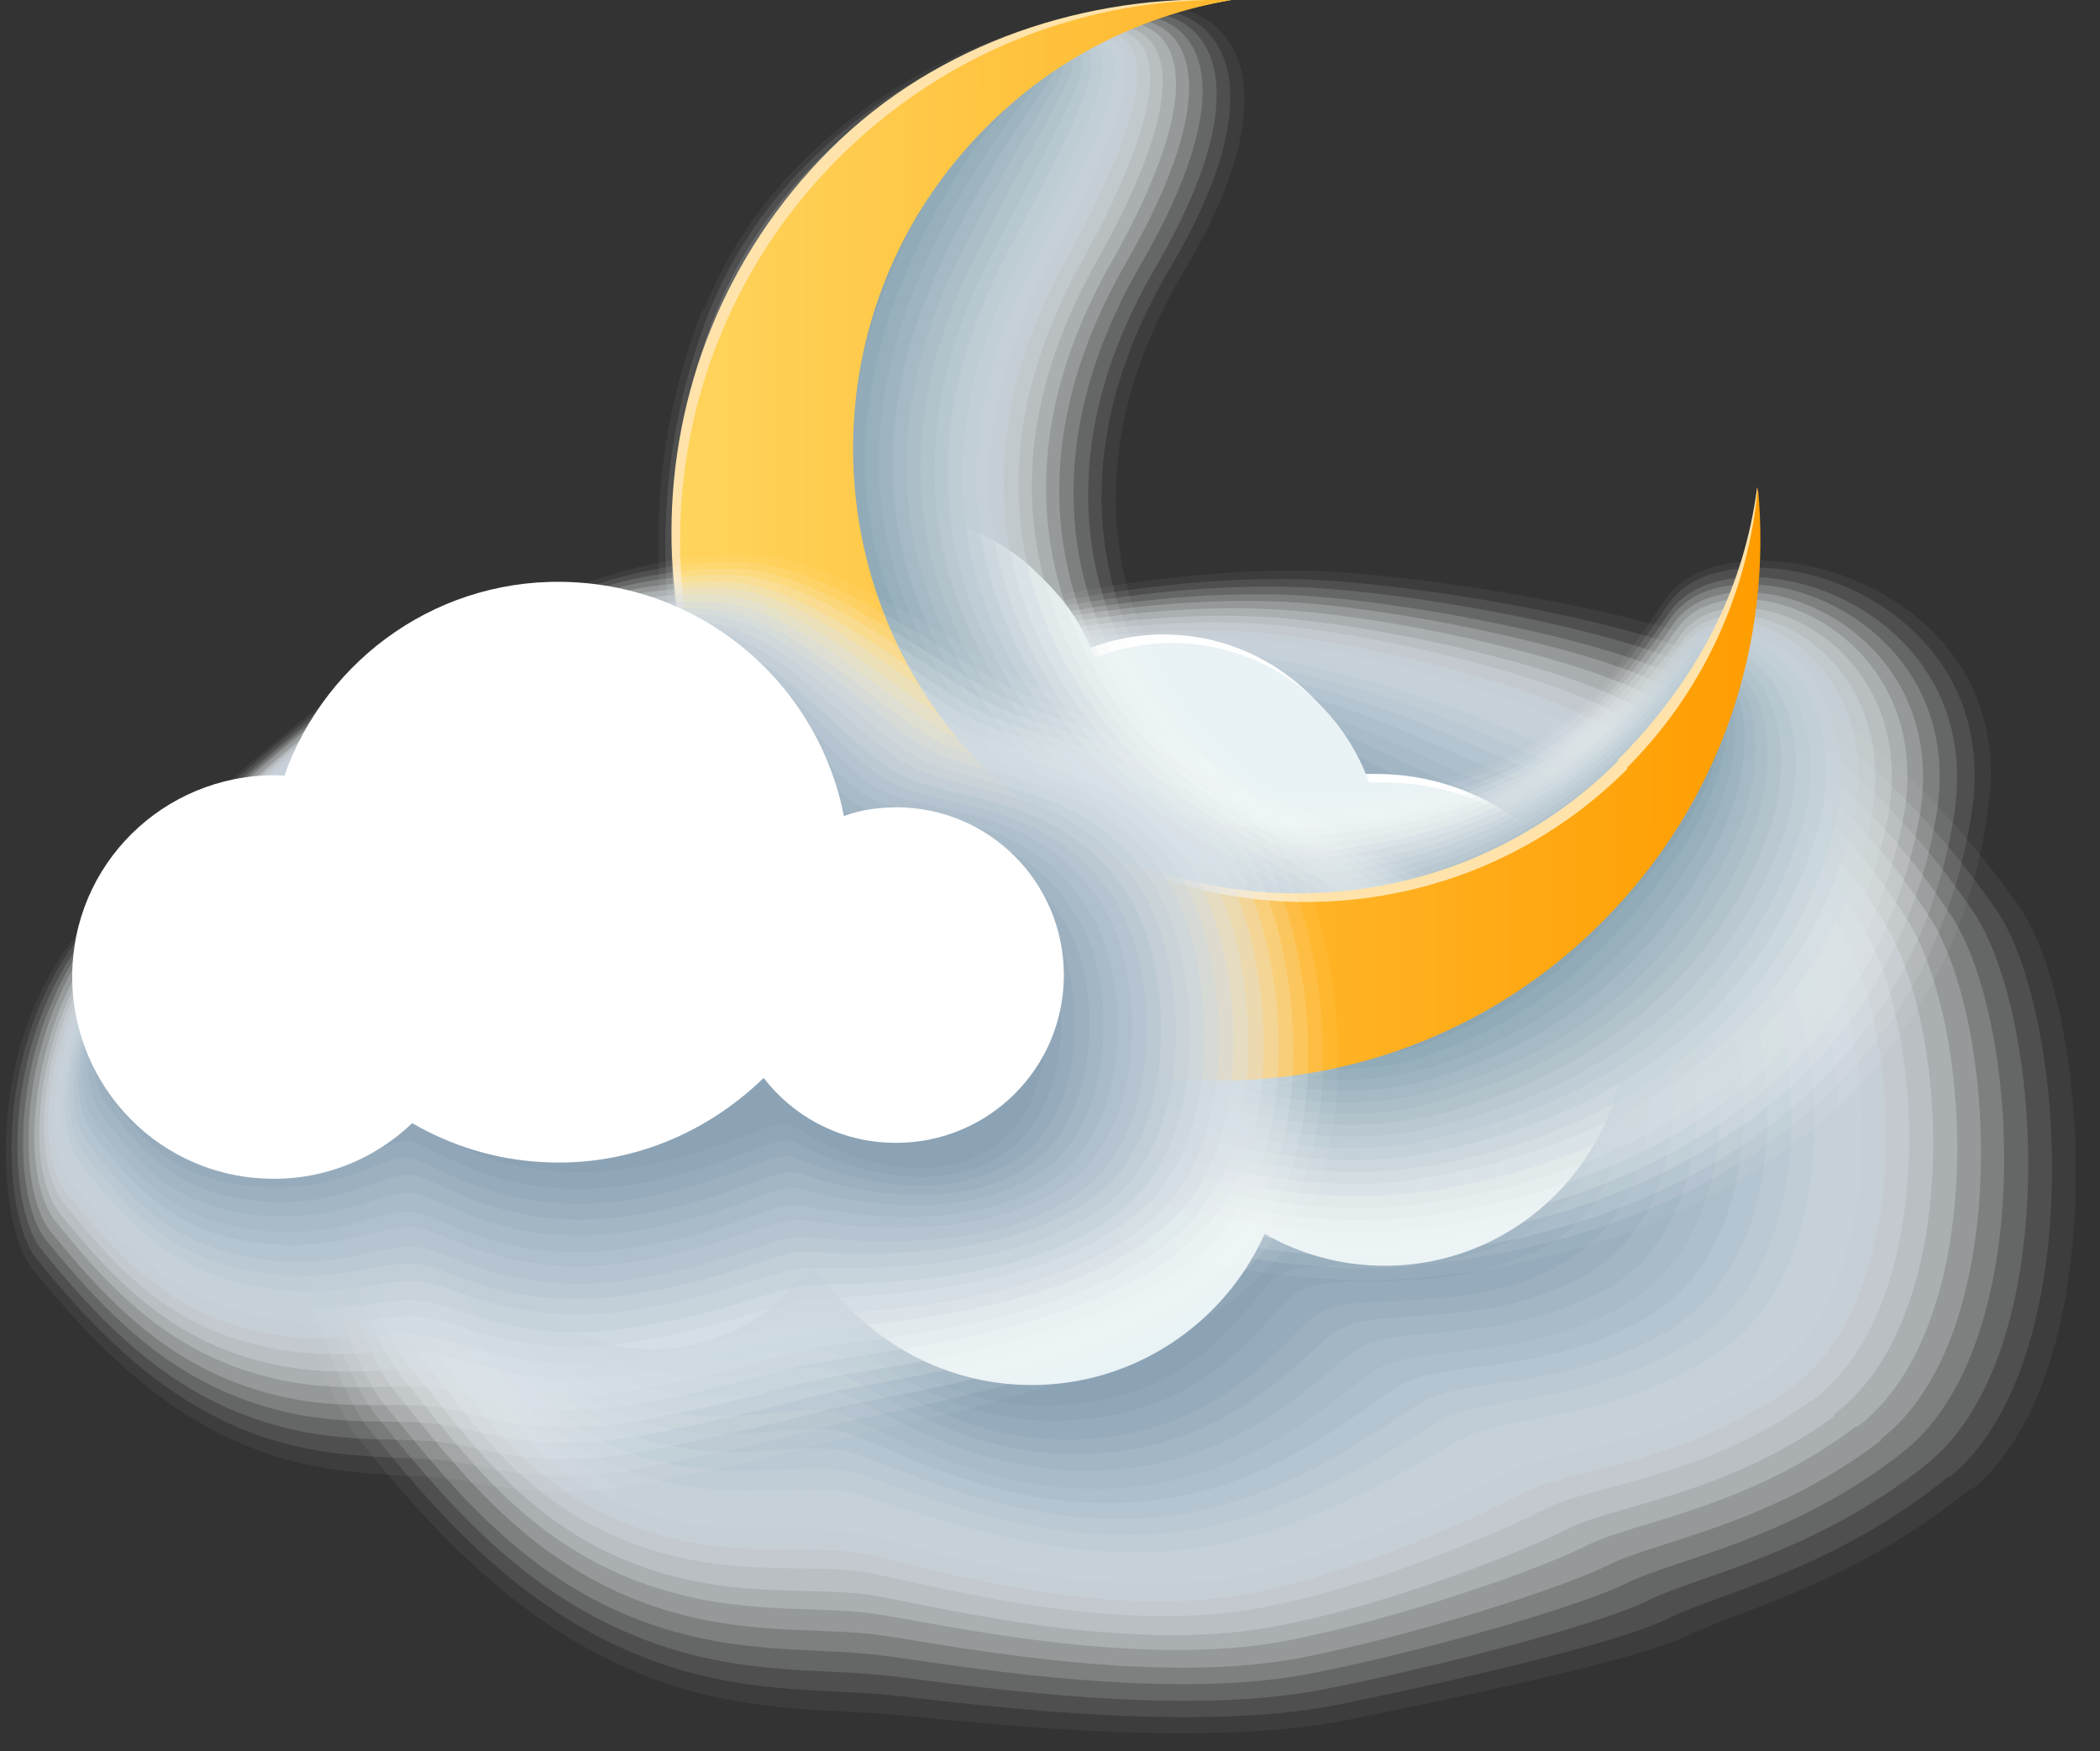 <?xml version="1.0" encoding="UTF-8"?>
<svg xmlns="http://www.w3.org/2000/svg" xmlns:xlink="http://www.w3.org/1999/xlink" viewBox="0 0 26.95 22.47">
  <rect x="0" y="0" width="26.95" height="22.47" fill="#333333" stroke="none"/>
  <defs>
    <style>
      .cls-1 {
        fill: #f9fbfb;
        opacity: .05;
      }

      .cls-2 {
        fill: #f3f6f7;
      }

      .cls-2, .cls-3 {
        opacity: .1;
      }

      .cls-3 {
        fill: #f4f6f8;
      }

      .cls-4 {
        fill: url(#linear-gradient);
      }

      .cls-5 {
        fill: #e9f2f5;
      }

      .cls-6 {
        fill: #ffe3ab;
      }

      .cls-7, .cls-8 {
        fill: #fff;
      }

      .cls-9 {
        fill: #8ba3b5;
      }

      .cls-10 {
        fill: #86a2b0;
      }

      .cls-11 {
        mix-blend-mode: multiply;
      }

      .cls-12 {
        fill: #eef2f4;
        opacity: .14;
      }

      .cls-13 {
        fill: #e8edf0;
      }

      .cls-13, .cls-14 {
        opacity: .19;
      }

      .cls-14 {
        fill: #e9edf1;
      }

      .cls-8 {
        opacity: 0;
      }

      .cls-15 {
        isolation: isolate;
      }

      .cls-16 {
        fill: #bdcad5;
      }

      .cls-16, .cls-17 {
        opacity: .57;
      }

      .cls-17 {
        fill: #bacad2;
      }

      .cls-18 {
        fill: #b7c6d1;
      }

      .cls-18, .cls-19 {
        opacity: .62;
      }

      .cls-19 {
        fill: #b4c5ce;
      }

      .cls-20 {
        fill: #c0ced6;
      }

      .cls-20, .cls-21 {
        opacity: .52;
      }

      .cls-21 {
        fill: #c2cfd8;
      }

      .cls-22 {
        fill: #c8d3dc;
      }

      .cls-22, .cls-23 {
        opacity: .48;
      }

      .cls-23 {
        fill: #c5d3d9;
      }

      .cls-24 {
        fill: #96acbc;
      }

      .cls-24, .cls-25 {
        opacity: .9;
      }

      .cls-25 {
        fill: #92abb8;
      }

      .cls-26 {
        fill: #9cb0c0;
      }

      .cls-26, .cls-27 {
        opacity: .86;
      }

      .cls-27 {
        fill: #97afbb;
      }

      .cls-28 {
        fill: #a7b9c7;
      }

      .cls-28, .cls-29 {
        opacity: .76;
      }

      .cls-29 {
        fill: #a3b8c3;
      }

      .cls-30 {
        fill: #a1b5c3;
      }

      .cls-30, .cls-31 {
        opacity: .81;
      }

      .cls-31 {
        fill: #9db4bf;
      }

      .cls-32 {
        fill: #acbdca;
      }

      .cls-32, .cls-33 {
        opacity: .71;
      }

      .cls-33 {
        fill: #a9bdc7;
      }

      .cls-34 {
        fill: #d7e0e5;
      }

      .cls-34, .cls-35 {
        opacity: .33;
      }

      .cls-35 {
        fill: #d8e0e6;
      }

      .cls-36 {
        fill: #dee5ea;
      }

      .cls-36, .cls-37 {
        opacity: .29;
      }

      .cls-37 {
        fill: #dce4e8;
      }

      .cls-38 {
        fill: #e2e9ec;
      }

      .cls-38, .cls-39 {
        opacity: .24;
      }

      .cls-39 {
        fill: #e3e9ed;
      }

      .cls-40 {
        fill: #cbd7dd;
      }

      .cls-40, .cls-41 {
        opacity: .43;
      }

      .cls-41 {
        fill: #cdd8df;
      }

      .cls-42 {
        fill: #d3dce3;
      }

      .cls-42, .cls-43 {
        opacity: .38;
      }

      .cls-43 {
        fill: #d1dce1;
      }

      .cls-44 {
        fill: #b2c2ce;
      }

      .cls-44, .cls-45 {
        opacity: .67;
      }

      .cls-45 {
        fill: #aec1ca;
      }

      .cls-46 {
        fill: #8ca6b4;
      }

      .cls-46, .cls-47 {
        opacity: .95;
      }

      .cls-47 {
        fill: #91a7b9;
      }
    </style>
    <linearGradient id="linear-gradient" x1="548.49" y1="-189.42" x2="558.29" y2="-179.61" gradientTransform="translate(-245.17 528.71) rotate(-45)" gradientUnits="userSpaceOnUse">
      <stop offset="0" stop-color="#ffd45c"/>
      <stop offset="1" stop-color="#ff9d00"/>
    </linearGradient>
  </defs>
  <g class="cls-15">
    <g id="Ebene_2" data-name="Ebene 2">
      <g id="Paper-Icons">
        <g>
          <g>
            <g class="cls-11">
              <path class="cls-8" d="M25.61,19.26c1.84-1.56,1.51-6.39,.57-7.68-1.24-1.7-2.55-2.73-3.68-3.3-1.13-.57-4.31-1.06-5.76-1.06-2.02,0-4.01,.49-5.64,.93-1.76,.47-5.23,1.74-6.88,3.54-1.92,2.11-.23,6.3,.26,6.92,.92,1.15,2.03,2.29,3.43,2.96,1.34,.64,2.5,.61,3.5,.68,.76,.05,4.12,.43,6.09,.02,1.4-.29,3.77-.72,4.44-1.06,.63-.31,2.19-.72,3.66-1.96Z"/>
              <path class="cls-1" d="M25.32,19.1c1.81-1.51,1.51-6.18,.58-7.49-1.21-1.7-2.52-2.68-3.64-3.23-1.11-.55-4.15-1.04-5.58-1.06-1.97-.01-3.95,.46-5.57,.89-1.75,.47-5.18,1.74-6.77,3.48-1.86,2.03-.27,6.11,.25,6.76,.89,1.11,1.94,2.25,3.34,2.9,1.32,.62,2.47,.57,3.43,.64,.75,.06,4,.48,5.97,.07,1.41-.29,3.69-.76,4.34-1.08,.63-.31,2.16-.68,3.63-1.89Z"/>
              <path class="cls-3" d="M25.02,18.95c1.79-1.46,1.51-5.97,.59-7.29-1.19-1.71-2.48-2.62-3.59-3.17-1.08-.54-3.98-1.03-5.4-1.06-1.92-.03-3.89,.42-5.49,.86-1.74,.47-5.13,1.74-6.66,3.41-1.79,1.95-.31,5.92,.24,6.6,.86,1.08,1.85,2.2,3.26,2.84,1.31,.6,2.43,.52,3.37,.6,.74,.07,3.87,.53,5.84,.13,1.42-.29,3.61-.79,4.24-1.11,.62-.31,2.14-.63,3.59-1.82Z"/>
              <path class="cls-12" d="M24.72,18.79c1.77-1.41,1.51-5.76,.6-7.1-1.17-1.71-2.45-2.57-3.55-3.11-1.06-.52-3.82-1.02-5.21-1.05-1.87-.05-3.83,.39-5.42,.82-1.73,.47-5.08,1.74-6.55,3.35-1.72,1.88-.35,5.73,.23,6.45,.84,1.04,1.77,2.15,3.17,2.77,1.29,.58,2.4,.48,3.31,.57,.73,.07,3.74,.58,5.71,.18,1.42-.28,3.53-.83,4.15-1.14,.62-.31,2.12-.59,3.56-1.74Z"/>
              <path class="cls-14" d="M24.42,18.63c1.74-1.36,1.51-5.56,.61-6.9-1.14-1.72-2.42-2.52-3.51-3.05-1.04-.51-3.65-1-5.03-1.05-1.82-.06-3.77,.36-5.35,.79-1.72,.47-5.02,1.75-6.44,3.28-1.66,1.8-.39,5.54,.21,6.29,.81,1,1.68,2.1,3.08,2.71,1.28,.55,2.37,.43,3.25,.53,.72,.08,3.62,.63,5.59,.24,1.43-.28,3.45-.86,4.05-1.16s2.1-.55,3.53-1.67Z"/>
              <path class="cls-39" d="M24.13,18.47c1.71-1.31,1.51-5.35,.63-6.71-1.12-1.72-2.39-2.46-3.46-2.99-1.01-.49-3.49-.99-4.85-1.05-1.77-.08-3.72,.32-5.27,.76-1.7,.47-4.97,1.75-6.33,3.22-1.59,1.72-.43,5.35,.2,6.13,.78,.96,1.59,2.05,3,2.65,1.26,.53,2.34,.39,3.18,.49,.71,.09,3.49,.68,5.46,.3,1.44-.28,3.37-.9,3.95-1.19,.61-.31,2.08-.51,3.5-1.6Z"/>
              <path class="cls-36" d="M23.83,18.31c1.69-1.27,1.51-5.14,.64-6.52-1.1-1.73-2.36-2.41-3.42-2.92-.99-.48-3.32-.98-4.67-1.05-1.72-.1-3.66,.29-5.2,.72-1.69,.47-4.92,1.75-6.22,3.15-1.52,1.64-.48,5.16,.19,5.97,.76,.93,1.5,2,2.91,2.58,1.25,.51,2.3,.35,3.12,.46,.7,.09,3.36,.73,5.33,.35,1.45-.28,3.29-.93,3.85-1.22,.61-.31,2.06-.47,3.46-1.53Z"/>
              <path class="cls-35" d="M23.53,18.15c1.66-1.22,1.51-4.93,.65-6.32-1.08-1.73-2.32-2.36-3.38-2.86-.96-.47-3.16-.96-4.49-1.05-1.67-.11-3.6,.26-5.13,.69-1.68,.47-4.87,1.75-6.11,3.09-1.45,1.57-.52,4.97,.18,5.82s1.41,1.95,2.83,2.52c1.23,.49,2.27,.31,3.06,.42,.69,.1,3.23,.78,5.21,.41,1.46-.27,3.21-.97,3.76-1.25,.6-.31,2.03-.43,3.43-1.45Z"/>
              <path class="cls-42" d="M23.23,17.99c1.63-1.17,1.51-4.72,.66-6.13-1.05-1.74-2.29-2.3-3.33-2.8-.94-.45-2.99-.95-4.31-1.05-1.61-.12-3.54,.23-5.05,.65-1.67,.47-4.82,1.75-6.01,3.02-1.39,1.49-.56,4.77,.16,5.66s1.32,1.91,2.74,2.45c1.22,.47,2.24,.26,3,.38,.68,.11,3.11,.83,5.08,.46,1.47-.27,3.14-1,3.66-1.27,.6-.31,2.01-.39,3.4-1.38Z"/>
              <path class="cls-41" d="M22.94,17.84c1.61-1.12,1.51-4.51,.67-5.93-1.03-1.74-2.26-2.25-3.29-2.74-.92-.44-2.83-.93-4.13-1.05-1.56-.14-3.48,.19-4.98,.62-1.66,.47-4.77,1.75-5.9,2.95-1.32,1.41-.6,4.58,.15,5.5,.67,.82,1.23,1.86,2.66,2.39,1.2,.45,2.21,.22,2.93,.35,.67,.12,2.98,.88,4.95,.52,1.48-.27,3.06-1.04,3.56-1.3,.59-.31,1.99-.35,3.37-1.31Z"/>
              <path class="cls-22" d="M22.64,17.68c1.58-1.07,1.51-4.3,.68-5.74-1.01-1.74-2.23-2.19-3.25-2.68-.89-.42-2.66-.92-3.95-1.05-1.51-.15-3.42,.16-4.91,.58-1.64,.47-4.72,1.75-5.79,2.89-1.25,1.33-.64,4.39,.14,5.34,.64,.78,1.14,1.81,2.57,2.33,1.19,.43,2.18,.18,2.87,.31,.66,.12,2.85,.93,4.83,.57,1.49-.27,2.98-1.07,3.46-1.33,.59-.31,1.97-.31,3.34-1.23Z"/>
              <path class="cls-21" d="M22.34,17.52c1.55-1.03,1.51-4.09,.69-5.54-.99-1.75-2.2-2.14-3.2-2.61-.87-.41-2.5-.9-3.77-1.05-1.46-.17-3.37,.13-4.83,.55-1.63,.47-4.67,1.75-5.68,2.82-1.19,1.25-.69,4.2,.13,5.19,.61,.75,1.05,1.76,2.48,2.26,1.17,.41,2.14,.14,2.81,.27s2.73,.98,4.7,.63c1.5-.26,2.9-1.11,3.37-1.35,.59-.31,1.94-.27,3.3-1.16Z"/>
              <path class="cls-16" d="M22.04,17.36c1.53-.98,1.51-3.89,.7-5.35-.97-1.75-2.16-2.09-3.16-2.55-.84-.39-2.33-.89-3.59-1.05-1.41-.18-3.31,.09-4.76,.51-1.62,.47-4.61,1.75-5.57,2.76-1.12,1.18-.73,4.01,.11,5.03,.59,.71,.97,1.72,2.4,2.2,1.16,.39,2.11,.1,2.75,.24s2.6,1.03,4.57,.69c1.5-.26,2.82-1.14,3.27-1.38,.58-.31,1.92-.22,3.27-1.09Z"/>
              <path class="cls-18" d="M21.75,17.2c1.5-.93,1.51-3.68,.72-5.16-.95-1.76-2.13-2.03-3.12-2.49-.82-.38-2.17-.87-3.41-1.05-1.36-.19-3.25,.06-4.68,.48-1.61,.47-4.56,1.75-5.46,2.69-1.05,1.1-.77,3.82,.1,4.87,.56,.67,.88,1.67,2.31,2.14,1.14,.37,2.08,.06,2.69,.2s2.47,1.08,4.45,.74c1.51-.26,2.74-1.18,3.17-1.41,.58-.31,1.9-.18,3.24-1.02Z"/>
              <path class="cls-44" d="M21.45,17.04c1.47-.88,1.51-3.47,.73-4.96-.92-1.76-2.1-1.98-3.07-2.43-.79-.36-2-.86-3.22-1.04-1.31-.2-3.19,.03-4.61,.44-1.6,.47-4.51,1.75-5.35,2.63-.98,1.02-.81,3.63,.09,4.71,.53,.64,.79,1.62,2.23,2.07,1.13,.35,2.05,.02,2.62,.16,.61,.16,2.35,1.13,4.32,.8,1.52-.26,2.66-1.21,3.07-1.44,.57-.31,1.87-.14,3.21-.94Z"/>
              <path class="cls-32" d="M21.15,16.89c1.44-.84,1.51-3.26,.74-4.77-.9-1.76-2.07-1.93-3.03-2.37-.77-.35-1.84-.84-3.04-1.04s-3.13,0-4.54,.41c-1.58,.47-4.46,1.76-5.24,2.56-.92,.94-.85,3.44,.08,4.56,.5,.6,.7,1.58,2.14,2.01,1.11,.33,2.02-.02,2.56,.12,.6,.17,2.22,1.18,4.19,.85,1.53-.25,2.58-1.25,2.98-1.46,.57-.31,1.85-.11,3.17-.87Z"/>
              <path class="cls-28" d="M20.85,16.73c1.42-.79,1.51-3.05,.75-4.57-.88-1.77-2.04-1.87-2.99-2.3-.75-.34-1.68-.82-2.86-1.04s-3.07-.04-4.46,.37c-1.57,.47-4.41,1.76-5.14,2.5-.85,.87-.9,3.25,.06,4.4,.47,.57,.61,1.53,2.05,1.95,1.1,.31,1.98-.06,2.5,.09,.59,.18,2.09,1.24,4.06,.91,1.54-.25,2.5-1.29,2.88-1.49,.57-.31,1.83-.07,3.14-.8Z"/>
              <path class="cls-30" d="M20.56,16.57c1.39-.74,1.51-2.84,.76-4.38-.86-1.77-2-1.82-2.95-2.24-.72-.32-1.51-.8-2.68-1.04s-3.02-.07-4.39,.34c-1.56,.47-4.36,1.76-5.03,2.43-.78,.79-.94,3.06,.05,4.24,.44,.53,.52,1.49,1.97,1.88,1.08,.29,1.95-.1,2.44,.05,.58,.19,1.97,1.29,3.94,.96,1.55-.25,2.42-1.32,2.78-1.52,.56-.31,1.8-.03,3.11-.73Z"/>
              <path class="cls-26" d="M20.26,16.41c1.36-.7,1.51-2.63,.77-4.18-.84-1.77-1.97-1.77-2.9-2.18-.7-.31-1.35-.79-2.5-1.04s-2.96-.11-4.32,.3c-1.55,.47-4.31,1.76-4.92,2.36-.72,.71-.98,2.87,.04,4.08,.42,.49,.43,1.44,1.88,1.82,1.06,.28,1.92-.14,2.37,.01,.57,.2,1.84,1.34,3.81,1.02,1.56-.25,2.35-1.36,2.69-1.54,.56-.31,1.78,.01,3.08-.65Z"/>
              <path class="cls-24" d="M19.96,16.25c1.33-.65,1.5-2.42,.78-3.99-.82-1.78-1.94-1.72-2.86-2.12-.67-.3-1.18-.77-2.32-1.04-1.06-.25-2.9-.14-4.24,.27-1.54,.47-4.26,1.76-4.81,2.3-.65,.63-1.03,2.68,.03,3.93,.39,.46,.34,1.4,1.8,1.76,1.05,.26,1.88-.18,2.31-.02,.56,.21,1.71,1.39,3.68,1.08,1.57-.24,2.27-1.39,2.59-1.57,.55-.31,1.76,.05,3.04-.58Z"/>
              <path class="cls-47" d="M19.66,16.09c1.3-.61,1.5-2.21,.79-3.8-.8-1.78-1.91-1.66-2.82-2.06-.65-.28-1.02-.75-2.14-1.04-1.01-.26-2.84-.17-4.17,.23-1.52,.47-4.2,1.76-4.7,2.23-.58,.55-1.07,2.49,.01,3.77,.36,.42,.25,1.35,1.71,1.69,1.03,.24,1.85-.22,2.25-.06,.55,.22,1.58,1.44,3.56,1.13,1.58-.24,2.19-1.43,2.49-1.6,.55-.31,1.73,.09,3.01-.51Z"/>
              <path class="cls-9" d="M19.37,15.93c1.28-.56,1.5-2,.8-3.6-.78-1.78-1.87-1.61-2.77-2-.62-.27-.86-.73-1.96-1.04-.96-.27-2.78-.21-4.1,.2-1.51,.47-4.15,1.76-4.59,2.17-.51,.48-1.12,2.3,0,3.61,.33,.39,.16,1.31,1.63,1.63,1.02,.22,1.82-.26,2.19-.1,.54,.23,1.46,1.49,3.43,1.19,1.58-.24,2.11-1.46,2.39-1.62,.55-.31,1.71,.12,2.98-.44Z"/>
            </g>
            <path class="cls-7" d="M17.66,9.93c-.07,0-.14,0-.2,0-.37-1.04-1.36-1.79-2.53-1.79-.35,0-.68,.07-.99,.19-.36-1-1.32-1.72-2.45-1.72s-2.03,.68-2.42,1.64c-.13-.02-.26-.03-.39-.03-1.18,0-2.16,.9-2.28,2.05-.16-.03-.34-.05-.51-.05-1.43,0-2.58,1.16-2.58,2.58s1.16,2.58,2.58,2.58c.02,0,.04,0,.07,0,.25,1.04,1.19,1.82,2.31,1.82,.87,0,1.63-.46,2.04-1.16,.57,.97,1.62,1.62,2.82,1.62,1.33,0,2.48-.8,2.99-1.94,.45,.26,.98,.41,1.54,.41,1.71,0,3.1-1.39,3.1-3.1s-1.39-3.1-3.1-3.1Z"/>
            <path class="cls-5" d="M17.77,10.04c-.07,0-.14,0-.2,0-.37-1.04-1.36-1.79-2.53-1.79-.35,0-.68,.07-.99,.19-.36-1-1.32-1.72-2.45-1.72s-2.03,.68-2.42,1.64c-.13-.02-.26-.03-.39-.03-1.18,0-2.16,.9-2.28,2.05-.16-.03-.34-.05-.51-.05-1.43,0-2.58,1.16-2.58,2.58s1.16,2.58,2.58,2.58c.02,0,.04,0,.07,0,.25,1.04,1.19,1.82,2.31,1.82,.87,0,1.63-.46,2.04-1.16,.57,.97,1.62,1.62,2.82,1.62,1.33,0,2.48-.8,2.99-1.94,.45,.26,.98,.41,1.54,.41,1.71,0,3.1-1.39,3.1-3.1s-1.39-3.1-3.1-3.1Z"/>
          </g>
          <g>
            <g>
              <g class="cls-11">
                <path class="cls-8" d="M18.13,16.56c-2.97,.23-7.49-1.44-8.52-3.64-.98-2.12-.2-3.7,1.4-4.24,.99-.33,3.49,1.53,5.74,1.46,3.04-.1,3.61-1.09,4.6-2.54,.81-1.18,4.77-.32,4.39,2.72-.49,3.97-3.88,5.95-7.62,6.24Z"/>
                <path class="cls-1" d="M18.14,16.4c-2.89,.24-7.26-1.38-8.3-3.49s-.31-3.59,1.23-4.11c.96-.33,3.43,1.53,5.72,1.43,2.99-.13,3.62-1.14,4.59-2.55,.79-1.15,4.54-.26,4.14,2.67-.51,3.81-3.75,5.74-7.38,6.05Z"/>
                <path class="cls-2" d="M18.15,16.24c-2.81,.26-7.02-1.32-8.09-3.34s-.42-3.48,1.06-3.99c.93-.32,3.37,1.53,5.71,1.41,2.93-.15,3.63-1.19,4.58-2.57,.77-1.12,4.3-.21,3.9,2.63-.53,3.65-3.63,5.53-7.15,5.85Z"/>
                <path class="cls-12" d="M18.16,16.09c-2.73,.27-6.79-1.26-7.88-3.18s-.53-3.36,.89-3.86c.89-.32,3.32,1.53,5.69,1.39,2.88-.18,3.64-1.24,4.57-2.59,.75-1.09,4.07-.15,3.65,2.59-.54,3.49-3.5,5.32-6.92,5.66Z"/>
                <path class="cls-13" d="M18.17,15.93c-2.65,.29-6.56-1.2-7.67-3.03s-.64-3.24,.72-3.74c.86-.31,3.26,1.53,5.67,1.36,2.83-.2,3.66-1.29,4.56-2.6,.73-1.06,3.84-.1,3.4,2.54-.56,3.33-3.38,5.12-6.69,5.46Z"/>
                <path class="cls-38" d="M18.18,15.77c-2.57,.3-6.33-1.14-7.46-2.88-1.19-1.85-.75-3.13,.55-3.61,.83-.31,3.2,1.54,5.66,1.34,2.77-.22,3.67-1.34,4.55-2.62,.71-1.03,3.61-.05,3.15,2.5-.58,3.17-3.25,4.91-6.46,5.27Z"/>
                <path class="cls-37" d="M18.19,15.61c-2.5,.31-6.11-1.08-7.24-2.73-1.23-1.79-.86-3.02,.39-3.48,.8-.3,3.14,1.54,5.64,1.31,2.72-.24,3.68-1.4,4.54-2.64,.69-1,3.39,0,2.9,2.46-.59,3.01-3.13,4.69-6.22,5.08Z"/>
                <path class="cls-34" d="M18.21,15.45c-2.42,.32-5.88-1.01-7.03-2.57-1.28-1.74-.97-2.9,.22-3.36,.76-.3,3.09,1.54,5.63,1.29s3.7-1.45,4.53-2.65c.67-.97,3.16,.06,2.65,2.41-.61,2.85-3.01,4.48-5.99,4.88Z"/>
                <path class="cls-43" d="M18.22,15.29c-2.34,.34-5.66-.95-6.82-2.42-1.33-1.69-1.08-2.79,.05-3.23,.73-.29,3.03,1.55,5.61,1.27s3.71-1.5,4.52-2.67c.65-.94,2.93,.12,2.41,2.37-.62,2.69-2.88,4.27-5.76,4.69Z"/>
                <path class="cls-40" d="M18.23,15.13c-2.26,.35-5.44-.89-6.61-2.27-1.38-1.63-1.18-2.67-.12-3.11,.7-.29,2.97,1.55,5.59,1.24s3.72-1.55,4.51-2.69c.63-.91,2.7,.17,2.16,2.32-.64,2.53-2.76,4.07-5.53,4.5Z"/>
                <path class="cls-23" d="M18.24,14.97c-2.18,.36-5.22-.82-6.4-2.11-1.43-1.58-1.29-2.56-.29-2.98,.67-.28,2.91,1.56,5.58,1.22,2.5-.32,3.73-1.6,4.49-2.7,.61-.88,2.47,.22,1.91,2.28-.65,2.37-2.64,3.86-5.3,4.3Z"/>
                <path class="cls-20" d="M18.25,14.81c-2.1,.38-5.01-.76-6.18-1.96-1.49-1.52-1.4-2.44-.46-2.86,.63-.28,2.86,1.56,5.56,1.19,2.44-.33,3.75-1.65,4.48-2.72,.59-.85,2.25,.28,1.66,2.24-.66,2.21-2.51,3.65-5.06,4.11Z"/>
                <path class="cls-17" d="M18.26,14.65c-2.02,.39-4.79-.69-5.97-1.81-1.54-1.46-1.51-2.33-.63-2.73,.6-.27,2.8,1.57,5.55,1.17,2.39-.35,3.76-1.71,4.47-2.74,.57-.82,2.02,.33,1.41,2.19-.67,2.05-2.39,3.44-4.83,3.91Z"/>
                <path class="cls-19" d="M18.27,14.49c-1.94,.41-4.58-.62-5.76-1.66-1.6-1.41-1.62-2.22-.79-2.61,.57-.27,2.74,1.58,5.53,1.15,2.34-.36,3.77-1.76,4.46-2.75,.55-.79,1.8,.38,1.16,2.15-.68,1.89-2.26,3.23-4.6,3.72Z"/>
                <path class="cls-45" d="M18.28,14.33c-1.87,.42-4.37-.55-5.55-1.5-1.66-1.34-1.73-2.1-.96-2.48,.53-.26,2.68,1.59,5.51,1.12,2.28-.38,3.78-1.81,4.45-2.77,.53-.76,1.57,.44,.92,2.11s-2.14,3.02-4.37,3.53Z"/>
                <path class="cls-33" d="M18.29,14.18c-1.79,.43-4.16-.48-5.34-1.35-1.72-1.28-1.84-1.99-1.13-2.36,.5-.26,2.63,1.6,5.5,1.1,2.23-.39,3.8-1.86,4.44-2.79,.51-.73,1.35,.49,.67,2.06s-2.01,2.82-4.14,3.33Z"/>
                <path class="cls-29" d="M18.3,14.02c-1.71,.45-3.95-.4-5.12-1.2-1.79-1.21-1.95-1.88-1.3-2.23,.47-.26,2.57,1.61,5.48,1.07,2.18-.4,3.81-1.91,4.43-2.8,.49-.71,1.14,.54,.42,2.02s-1.89,2.61-3.9,3.14Z"/>
                <path class="cls-31" d="M18.31,13.86c-1.63,.46-3.74-.33-4.91-1.05-1.85-1.14-2.06-1.77-1.47-2.11,.44-.25,2.52,1.63,5.47,1.05,2.12-.41,3.82-1.96,4.42-2.82,.47-.68,.92,.6,.17,1.98-.69,1.26-1.77,2.4-3.67,2.95Z"/>
                <path class="cls-27" d="M18.32,13.7c-1.55,.48-3.53-.25-4.7-.89-1.92-1.06-2.17-1.65-1.64-1.98,.4-.25,2.46,1.64,5.45,1.03,2.07-.43,3.84-2.02,4.41-2.83,.45-.65,.71,.66-.08,1.93-.68,1.1-1.64,2.19-3.44,2.75Z"/>
                <path class="cls-25" d="M18.33,13.54c-1.47,.5-3.32-.17-4.49-.74-1.99-.98-2.28-1.54-1.81-1.86,.37-.25,2.4,1.66,5.43,1,2.02-.44,3.85-2.07,4.4-2.85,.43-.62,.5,.72-.33,1.89-.67,.95-1.52,1.99-3.21,2.56Z"/>
                <path class="cls-46" d="M18.34,13.38c-1.39,.51-3.11-.08-4.28-.59-2.05-.89-2.39-1.43-1.97-1.73,.33-.24,2.35,1.68,5.42,.98,1.96-.45,3.86-2.12,4.39-2.87,.41-.59,.3,.79-.57,1.84-.66,.8-1.39,1.78-2.98,2.36Z"/>
                <path class="cls-10" d="M18.35,13.22c-1.31,.53-2.9,0-4.07-.43-2.12-.8-2.5-1.32-2.14-1.61,.3-.24,2.3,1.7,5.4,.96,1.91-.46,3.87-2.17,4.37-2.88,.39-.56,.1,.87-.82,1.8-.65,.66-1.27,1.58-2.75,2.17Z"/>
              </g>
              <g class="cls-11">
                <path class="cls-8" d="M9,3.87C10.18,1.02,13.39,.02,14.98,.04c.99,0,1.86,1.05,.42,3.45-1.61,2.69-.77,4.93,.46,6.13,1.47,1.42,3.54,1.38,3.1,2.6-.76,2.14-4.5,2.58-7.41,.87-2.93-1.72-3.91-5.94-2.55-9.22Z"/>
                <path class="cls-1" d="M9.04,3.96C10.19,1.1,13.38,.05,14.89,.08c.94,.02,1.72,1.02,.31,3.39-1.6,2.69-.76,4.92,.46,6.14,1.43,1.42,3.53,1.43,3.11,2.6-.74,2.05-4.42,2.46-7.26,.79-2.85-1.68-3.79-5.81-2.49-9.04Z"/>
                <path class="cls-2" d="M9.08,4.05C10.2,1.18,13.37,.07,14.8,.12c.89,.03,1.59,1,.21,3.33-1.59,2.7-.75,4.92,.47,6.15,1.4,1.41,3.53,1.49,3.13,2.6-.71,1.95-4.34,2.35-7.1,.71-2.77-1.64-3.66-5.68-2.43-8.85Z"/>
                <path class="cls-12" d="M9.13,4.15C10.21,1.25,13.36,.1,14.72,.16c.84,.04,1.45,.97,.11,3.27-1.58,2.7-.74,4.91,.48,6.16,1.37,1.4,3.53,1.55,3.14,2.6-.68,1.86-4.25,2.23-6.95,.63-2.69-1.6-3.54-5.56-2.37-8.67Z"/>
                <path class="cls-13" d="M9.17,4.24C10.22,1.33,13.35,.12,14.63,.2c.79,.05,1.32,.94,0,3.21-1.56,2.71-.73,4.9,.49,6.17,1.34,1.4,3.52,1.6,3.15,2.6-.65,1.76-4.17,2.11-6.79,.54-2.62-1.56-3.42-5.43-2.31-8.49Z"/>
                <path class="cls-38" d="M9.21,4.33C10.23,1.41,13.34,.15,14.54,.24c.75,.06,1.19,.91-.1,3.15-1.55,2.71-.72,4.89,.49,6.18,1.3,1.39,3.52,1.66,3.17,2.6-.63,1.66-4.09,2-6.64,.46-2.54-1.52-3.3-5.31-2.26-8.31Z"/>
                <path class="cls-37" d="M9.26,4.42C10.24,1.48,13.33,.17,14.46,.28c.7,.07,1.05,.88-.2,3.09-1.54,2.72-.7,4.88,.5,6.19,1.27,1.38,3.52,1.72,3.18,2.61-.6,1.57-4,1.88-6.49,.38-2.46-1.48-3.19-5.18-2.2-8.13Z"/>
                <path class="cls-34" d="M9.3,4.51C10.25,1.56,13.32,.2,14.37,.33c.65,.08,.92,.86-.3,3.03-1.53,2.72-.69,4.87,.51,6.2s3.51,1.77,3.19,2.61c-.57,1.47-3.92,1.77-6.33,.3-2.38-1.45-3.07-5.06-2.14-7.94Z"/>
                <path class="cls-43" d="M9.34,4.61C10.26,1.63,13.31,.22,14.29,.37c.6,.09,.78,.83-.4,2.97-1.52,2.73-.68,4.86,.52,6.21s3.51,1.83,3.2,2.61c-.54,1.38-3.84,1.65-6.18,.22-2.3-1.41-2.95-4.94-2.08-7.76Z"/>
                <path class="cls-40" d="M9.39,4.7C10.27,1.7,13.3,.25,14.2,.41c.56,.1,.65,.8-.51,2.91-1.5,2.73-.67,4.85,.52,6.22s3.51,1.89,3.22,2.61c-.52,1.28-3.76,1.53-6.02,.13-2.22-1.37-2.84-4.82-2.02-7.58Z"/>
                <path class="cls-23" d="M9.43,4.79C10.27,1.78,13.3,.27,14.11,.45c.51,.11,.52,.78-.61,2.85-1.49,2.74-.65,4.84,.53,6.23s3.51,1.94,3.23,2.61c-.49,1.19-3.67,1.42-5.87,.05-2.15-1.33-2.72-4.69-1.97-7.4Z"/>
                <path class="cls-20" d="M9.47,4.88C10.28,1.85,13.29,.3,14.03,.49c.46,.12,.39,.75-.71,2.79-1.48,2.74-.64,4.83,.54,6.24s3.5,2,3.24,2.61c-.46,1.09-3.59,1.3-5.72-.03-2.07-1.29-2.61-4.57-1.91-7.22Z"/>
                <path class="cls-17" d="M9.51,4.98C10.28,1.93,13.28,.32,13.94,.53c.42,.13,.25,.72-.81,2.73-1.46,2.75-.63,4.82,.55,6.25,1.09,1.33,3.5,2.06,3.26,2.61-.43,1-3.51,1.18-5.56-.11-1.99-1.25-2.5-4.45-1.85-7.04Z"/>
                <path class="cls-19" d="M9.56,5.07C10.28,2,13.27,.35,13.85,.57c.37,.14,.12,.7-.92,2.67-1.45,2.76-.61,4.81,.55,6.26,1.06,1.32,3.5,2.11,3.27,2.62-.41,.9-3.42,1.07-5.41-.2-1.91-1.21-2.39-4.33-1.79-6.85Z"/>
                <path class="cls-45" d="M9.6,5.16C10.28,2.07,13.27,.37,13.77,.61c.32,.15-.01,.67-1.02,2.61-1.43,2.76-.6,4.79,.56,6.27,1.03,1.31,3.49,2.17,3.28,2.62-.38,.8-3.34,.95-5.26-.28-1.83-1.17-2.28-4.21-1.73-6.67Z"/>
                <path class="cls-33" d="M9.64,5.25C10.28,2.14,13.26,.4,13.68,.65c.28,.16-.15,.64-1.12,2.55-1.42,2.77-.58,4.78,.57,6.28,1,1.3,3.49,2.23,3.29,2.62-.35,.71-3.26,.84-5.1-.36-1.75-1.13-2.17-4.09-1.68-6.49Z"/>
                <path class="cls-29" d="M9.69,5.34c.59-3.13,3.57-4.91,3.91-4.65,.23,.18-.28,.62-1.23,2.49-1.41,2.78-.57,4.77,.58,6.29,.97,1.29,3.49,2.28,3.31,2.62-.32,.61-3.17,.72-4.95-.44-1.68-1.09-2.06-3.97-1.62-6.31Z"/>
                <path class="cls-31" d="M9.73,5.44c.55-3.15,3.52-4.97,3.78-4.7,.19,.19-.41,.59-1.33,2.43-1.39,2.78-.55,4.76,.58,6.3,.95,1.28,3.48,2.34,3.32,2.62-.3,.52-3.09,.6-4.79-.52-1.6-1.05-1.96-3.85-1.56-6.13Z"/>
                <path class="cls-27" d="M9.77,5.53c.5-3.17,3.46-5.03,3.65-4.76,.14,.21-.54,.57-1.43,2.37-1.37,2.79-.54,4.75,.59,6.31,.92,1.27,3.48,2.4,3.33,2.62-.27,.42-3.01,.49-4.64-.61-1.52-1.01-1.85-3.73-1.5-5.94Z"/>
                <path class="cls-25" d="M9.81,5.62c.44-3.19,3.41-5.09,3.52-4.81,.09,.22-.67,.54-1.53,2.31-1.35,2.8-.52,4.73,.6,6.32,.89,1.26,3.47,2.45,3.35,2.62-.24,.33-2.92,.37-4.49-.69-1.44-.98-1.75-3.6-1.44-5.76Z"/>
                <path class="cls-46" d="M9.86,5.71c.39-3.21,3.35-5.15,3.39-4.86,.03,.24-.8,.51-1.64,2.25-1.34,2.8-.5,4.72,.61,6.33,.86,1.25,3.47,2.51,3.36,2.63-.22,.23-2.84,.25-4.33-.77-1.36-.94-1.64-3.48-1.39-5.58Z"/>
                <path class="cls-10" d="M9.9,5.8c.33-3.23,3.29-5.21,3.26-4.91-.02,.25-.94,.49-1.74,2.19-1.33,2.81-.49,4.71,.61,6.34,.84,1.24,3.47,2.57,3.37,2.63-.19,.13-2.76,.14-4.18-.85-1.28-.9-1.54-3.36-1.33-5.4Z"/>
              </g>
            </g>
            <path class="cls-6" d="M20.77,9.76c-2.27,2.27-5.96,2.27-8.23,0-2.27-2.27-2.27-5.96,0-8.23C13.43,.64,14.65,.2,15.8,0c-1.82-.08-3.76,.53-5.15,1.92-2.71,2.71-2.71,7.1,0,9.8,2.71,2.71,7.1,2.71,9.8,0,1.53-1.53,2.3-3.48,2.1-5.47-.17,1.32-.78,2.49-1.79,3.5Z"/>
            <path class="cls-4" d="M20.88,9.87c-2.27,2.27-5.96,2.27-8.23,0-2.27-2.27-2.27-5.96,0-8.23C13.54,.74,14.65,.2,15.8,0c-1.82-.04-3.65,.64-5.04,2.03-2.71,2.71-2.71,7.1,0,9.8,2.71,2.71,7.1,2.71,9.8,0,1.53-1.53,2.19-3.58,2-5.58-.12,1.31-.68,2.6-1.68,3.6Z"/>
          </g>
          <g>
            <g class="cls-11">
              <path class="cls-8" d="M16.77,15.96c1.04-1.54,.54-4.4-.19-5.39-.95-1.31-2.44-1.49-3.32-1.93-.87-.44-2.53-1.61-3.64-1.61-1.56,0-2.35,.58-3.61,.91-1.36,.36-3.67,2.49-4.94,3.88C-.42,13.45-.04,15.9,.34,16.37c.71,.89,1.57,1.77,2.64,2.29,1.03,.49,1.93,.47,2.7,.52,.58,.04,1.27,.33,2.79,.01,1.08-.22,1.59-.31,2.15-.49,1.17-.37,4.9-.88,6.16-2.75Z"/>
              <path class="cls-1" d="M16.57,15.9c1.04-1.49,.56-4.28-.15-5.27-.94-1.31-2.42-1.47-3.28-1.9-.85-.43-2.46-1.61-3.56-1.62-1.52,0-2.34,.54-3.59,.88-1.35,.36-3.62,2.47-4.84,3.81C-.29,13.37,0,15.76,.4,16.26c.69,.86,1.52,1.73,2.6,2.22,1.04,.47,1.91,.42,2.66,.48,.58,.05,1.27,.35,2.79,.04,1.09-.22,1.61-.33,2.14-.49,1.14-.34,4.73-.8,5.98-2.6Z"/>
              <path class="cls-3" d="M16.37,15.85c1.03-1.44,.59-4.17-.11-5.14-.93-1.31-2.4-1.44-3.25-1.86-.84-.41-2.39-1.62-3.48-1.64-1.48-.03-2.33,.51-3.57,.84-1.34,.36-3.56,2.44-4.74,3.73C-.16,13.29,.04,15.62,.46,16.14c.67,.83,1.47,1.68,2.56,2.16,1.05,.45,1.9,.37,2.62,.43,.57,.05,1.27,.38,2.79,.07,1.09-.22,1.62-.35,2.14-.49,1.11-.3,4.56-.72,5.8-2.45Z"/>
              <path class="cls-12" d="M16.17,15.8c1.03-1.39,.61-4.05-.07-5.02-.93-1.31-2.37-1.42-3.22-1.83-.82-.4-2.32-1.62-3.4-1.65-1.44-.04-2.32,.47-3.55,.81-1.33,.36-3.5,2.42-4.63,3.66C-.03,13.2,.08,15.48,.53,16.03c.65,.8,1.43,1.65,2.52,2.09s1.89,.31,2.59,.38c.56,.06,1.27,.4,2.79,.09,1.1-.22,1.63-.36,2.14-.49,1.07-.27,4.39-.64,5.62-2.3Z"/>
              <path class="cls-14" d="M15.97,15.74c1.02-1.34,.64-3.94-.03-4.89-.92-1.31-2.35-1.39-3.18-1.8-.8-.39-2.25-1.63-3.32-1.67-1.4-.05-2.31,.44-3.53,.77-1.32,.36-3.44,2.4-4.53,3.59C.1,13.12,.12,15.33,.59,15.91c.63,.77,1.38,1.6,2.47,2.02s1.87,.26,2.55,.34c.55,.06,1.27,.42,2.79,.12,1.11-.22,1.64-.38,2.13-.5,1.04-.24,4.23-.57,5.44-2.15Z"/>
              <path class="cls-39" d="M15.77,15.69c1.02-1.29,.67-3.83,0-4.77-.91-1.31-2.32-1.37-3.15-1.77-.78-.38-2.18-1.63-3.23-1.68-1.36-.06-2.3,.4-3.51,.73-1.32,.36-3.38,2.38-4.43,3.51C.23,13.04,.16,15.19,.65,15.8c.6,.74,1.33,1.56,2.43,1.96s1.86,.21,2.51,.29c.54,.07,1.27,.44,2.79,.15,1.11-.22,1.66-.4,2.13-.5,1-.21,4.06-.49,5.26-2Z"/>
              <path class="cls-36" d="M15.57,15.63c1.01-1.23,.69-3.71,.05-4.65-.9-1.3-2.3-1.35-3.12-1.74-.76-.37-2.11-1.63-3.15-1.69-1.32-.07-2.29,.37-3.48,.7-1.31,.36-3.32,2.36-4.33,3.44-1.17,1.27-1.34,3.36-.82,3.99,.58,.72,1.29,1.52,2.39,1.89s1.84,.16,2.47,.24c.54,.07,1.27,.47,2.79,.17,1.12-.21,1.67-.42,2.13-.5,.97-.18,3.89-.41,5.08-1.86Z"/>
              <path class="cls-35" d="M15.36,15.58c1.01-1.18,.72-3.6,.08-4.52-.89-1.3-2.27-1.32-3.08-1.71-.74-.36-2.04-1.64-3.07-1.71-1.28-.09-2.28,.33-3.46,.66-1.3,.36-3.26,2.33-4.22,3.37-1.12,1.21-1.37,3.24-.84,3.9s1.24,1.48,2.35,1.83,1.83,.11,2.44,.2c.53,.08,1.27,.49,2.79,.2,1.13-.21,1.68-.43,2.12-.51,.93-.15,3.72-.33,4.9-1.71Z"/>
              <path class="cls-42" d="M15.16,15.53c1.01-1.13,.74-3.48,.12-4.4-.88-1.3-2.25-1.3-3.05-1.68-.72-.35-1.97-1.64-2.99-1.72-1.25-.1-2.27,.3-3.44,.62-1.29,.36-3.21,2.31-4.12,3.29-1.07,1.15-1.41,3.12-.85,3.81s1.19,1.44,2.3,1.76,1.82,.06,2.4,.15c.52,.08,1.27,.51,2.79,.23,1.13-.21,1.69-.45,2.12-.51,.9-.12,3.56-.25,4.72-1.56Z"/>
              <path class="cls-41" d="M14.96,15.47c1-1.08,.77-3.37,.16-4.27-.87-1.3-2.22-1.27-3.02-1.65-.71-.34-1.9-1.64-2.91-1.73-1.21-.11-2.26,.26-3.42,.59-1.28,.36-3.15,2.29-4.02,3.22-1.02,1.09-1.45,3.01-.87,3.71,.52,.63,1.15,1.4,2.26,1.7s1.8,0,2.36,.1c.51,.09,1.27,.54,2.79,.26,1.14-.21,1.71-.47,2.12-.51,.86-.09,3.39-.17,4.54-1.41Z"/>
              <path class="cls-22" d="M14.76,15.42c1-1.03,.79-3.26,.2-4.15-.86-1.3-2.2-1.25-2.98-1.62-.69-.33-1.83-1.65-2.82-1.75-1.17-.12-2.25,.23-3.4,.55-1.27,.36-3.09,2.27-3.92,3.15-.97,1.03-1.49,2.89-.88,3.62,.5,.6,1.1,1.35,2.22,1.63s1.79-.04,2.32,.06c.51,.09,1.27,.56,2.79,.28,1.15-.21,1.72-.49,2.11-.52,.83-.06,3.22-.09,4.36-1.26Z"/>
              <path class="cls-21" d="M14.56,15.37c1-.98,.82-3.14,.24-4.02-.85-1.3-2.17-1.22-2.95-1.59-.67-.31-1.76-1.65-2.74-1.76-1.13-.13-2.25,.19-3.38,.52-1.26,.36-3.03,2.25-3.81,3.07-.91,.97-1.53,2.77-.9,3.53,.47,.58,1.05,1.31,2.17,1.57s1.77-.09,2.29,.01,1.27,.58,2.79,.31c1.15-.2,1.73-.5,2.11-.52,.79-.03,3.06,0,4.18-1.11Z"/>
              <path class="cls-16" d="M14.36,15.31c1-.92,.85-3.03,.28-3.9-.85-1.3-2.15-1.2-2.92-1.56-.65-.3-1.69-1.65-2.66-1.77-1.09-.14-2.24,.16-3.35,.48-1.25,.36-2.97,2.22-3.71,3-.86,.91-1.56,2.65-.92,3.43,.45,.55,1.01,1.27,2.13,1.5s1.76-.14,2.25-.04,1.27,.6,2.79,.34c1.16-.2,1.74-.52,2.11-.52,.76,0,2.89,.07,4.01-.96Z"/>
              <path class="cls-18" d="M14.16,15.26c.99-.87,.87-2.91,.32-3.77-.84-1.3-2.13-1.18-2.89-1.53-.63-.29-1.63-1.65-2.58-1.79-1.05-.15-2.23,.12-3.33,.44-1.24,.36-2.91,2.2-3.61,2.93-.81,.85-1.6,2.53-.93,3.34,.43,.52,.96,1.23,2.09,1.43s1.75-.19,2.21-.08,1.27,.63,2.79,.36c1.17-.2,1.76-.54,2.1-.53,.72,.03,2.73,.15,3.83-.81Z"/>
              <path class="cls-44" d="M13.96,15.21c.99-.82,.9-2.8,.36-3.65-.83-1.3-2.1-1.15-2.85-1.5-.61-.28-1.56-1.66-2.5-1.8-1.01-.16-2.22,.09-3.31,.41-1.23,.36-2.86,2.18-3.51,2.85-.76,.79-1.64,2.41-.95,3.25,.41,.49,.91,1.18,2.05,1.37s1.73-.24,2.18-.13c.47,.12,1.27,.65,2.79,.39,1.17-.2,1.77-.56,2.1-.53,.69,.06,2.56,.24,3.65-.66Z"/>
              <path class="cls-32" d="M13.75,15.15c.99-.77,.93-2.69,.4-3.53-.82-1.3-2.08-1.13-2.82-1.47-.59-.27-1.49-1.66-2.42-1.82s-2.21,.05-3.29,.37c-1.22,.36-2.8,2.16-3.4,2.78-.71,.73-1.68,2.3-.96,3.16,.39,.46,.87,1.14,2,1.3s1.72-.29,2.14-.18c.47,.13,1.27,.67,2.79,.42,1.18-.2,1.78-.57,2.1-.53,.65,.09,2.4,.32,3.47-.51Z"/>
              <path class="cls-28" d="M13.55,15.1c.99-.71,.95-2.57,.44-3.4-.81-1.3-2.05-1.1-2.79-1.44-.58-.26-1.42-1.66-2.33-1.83s-2.2,.02-3.27,.34c-1.21,.36-2.74,2.14-3.3,2.71-.66,.67-1.72,2.18-.98,3.06,.36,.44,.82,1.1,1.96,1.24s1.7-.34,2.1-.22c.46,.14,1.27,.69,2.79,.44,1.19-.19,1.8-.59,2.09-.54,.62,.12,2.23,.4,3.29-.36Z"/>
              <path class="cls-30" d="M13.35,15.05c.99-.66,.98-2.46,.48-3.28-.8-1.3-2.03-1.08-2.75-1.41-.56-.25-1.35-1.66-2.25-1.84s-2.19-.02-3.25,.3c-1.2,.36-2.68,2.11-3.2,2.63-.6,.61-1.76,2.06-.99,2.97,.34,.41,.77,1.06,1.92,1.17s1.69-.39,2.06-.27c.45,.14,1.27,.72,2.79,.47,1.2-.19,1.81-.61,2.09-.54,.58,.15,2.07,.48,3.11-.21Z"/>
              <path class="cls-26" d="M13.15,14.99c.99-.6,1.01-2.35,.52-3.15-.79-1.3-2-1.06-2.72-1.38-.54-.24-1.28-1.66-2.17-1.86s-2.18-.05-3.22,.26c-1.19,.36-2.62,2.09-3.09,2.56-.55,.55-1.8,1.94-1.01,2.88,.32,.38,.73,1.01,1.87,1.11s1.67-.44,2.03-.32c.44,.15,1.27,.74,2.79,.5,1.2-.19,1.82-.63,2.09-.54,.55,.18,1.9,.56,2.93-.06Z"/>
              <path class="cls-24" d="M12.95,14.94c.99-.55,1.03-2.23,.55-3.03-.78-1.3-1.98-1.03-2.69-1.35-.52-.23-1.21-1.66-2.09-1.87-.81-.2-2.17-.09-3.2,.23-1.19,.36-2.56,2.07-2.99,2.49-.5,.49-1.84,1.82-1.03,2.78,.3,.35,.68,.97,1.83,1.04,1.18,.07,1.66-.49,1.99-.36,.43,.16,1.27,.76,2.79,.52,1.21-.19,1.83-.64,2.08-.54,.51,.21,1.74,.65,2.75,.09Z"/>
              <path class="cls-47" d="M12.75,14.88c.98-.49,1.06-2.12,.59-2.9-.77-1.3-1.95-1.01-2.65-1.31-.5-.22-1.14-1.66-2.01-1.88-.78-.2-2.16-.12-3.18,.19-1.18,.36-2.51,2.05-2.89,2.41-.45,.43-1.88,1.71-1.04,2.69,.28,.33,.64,.93,1.79,.98,1.19,.05,1.64-.53,1.95-.41,.42,.17,1.27,.79,2.79,.55,1.22-.19,1.85-.66,2.08-.55,.48,.24,1.58,.73,2.57,.24Z"/>
              <path class="cls-9" d="M12.55,14.83c.98-.43,1.08-2,.63-2.78-.76-1.3-1.93-.99-2.62-1.28-.48-.21-1.07-1.66-1.92-1.9-.74-.21-2.15-.16-3.16,.15-1.17,.36-2.45,2.03-2.79,2.34-.4,.37-1.92,1.59-1.06,2.6,.25,.3,.59,.89,1.75,.91,1.2,.02,1.63-.58,1.91-.46,.41,.18,1.27,.81,2.79,.58,1.22-.19,1.86-.68,2.08-.55,.44,.27,1.41,.82,2.39,.39Z"/>
            </g>
            <path class="cls-7" d="M11.61,10.36c-.27-.01-.54,.02-.78,.11-.32-1.64-1.72-2.91-3.47-3-1.69-.09-3.17,.96-3.71,2.48h0c-1.43-.07-2.65,1.02-2.72,2.45-.07,1.43,1.02,2.65,2.45,2.72,.74,.04,1.42-.24,1.91-.71,.5,.29,1.07,.47,1.68,.5,1.1,.06,2.1-.37,2.83-1.08,.37,.48,.94,.8,1.59,.83,1.19,.06,2.2-.85,2.26-2.04,.06-1.19-.85-2.2-2.04-2.26Z"/>
          </g>
        </g>
      </g>
    </g>
  </g>
</svg>